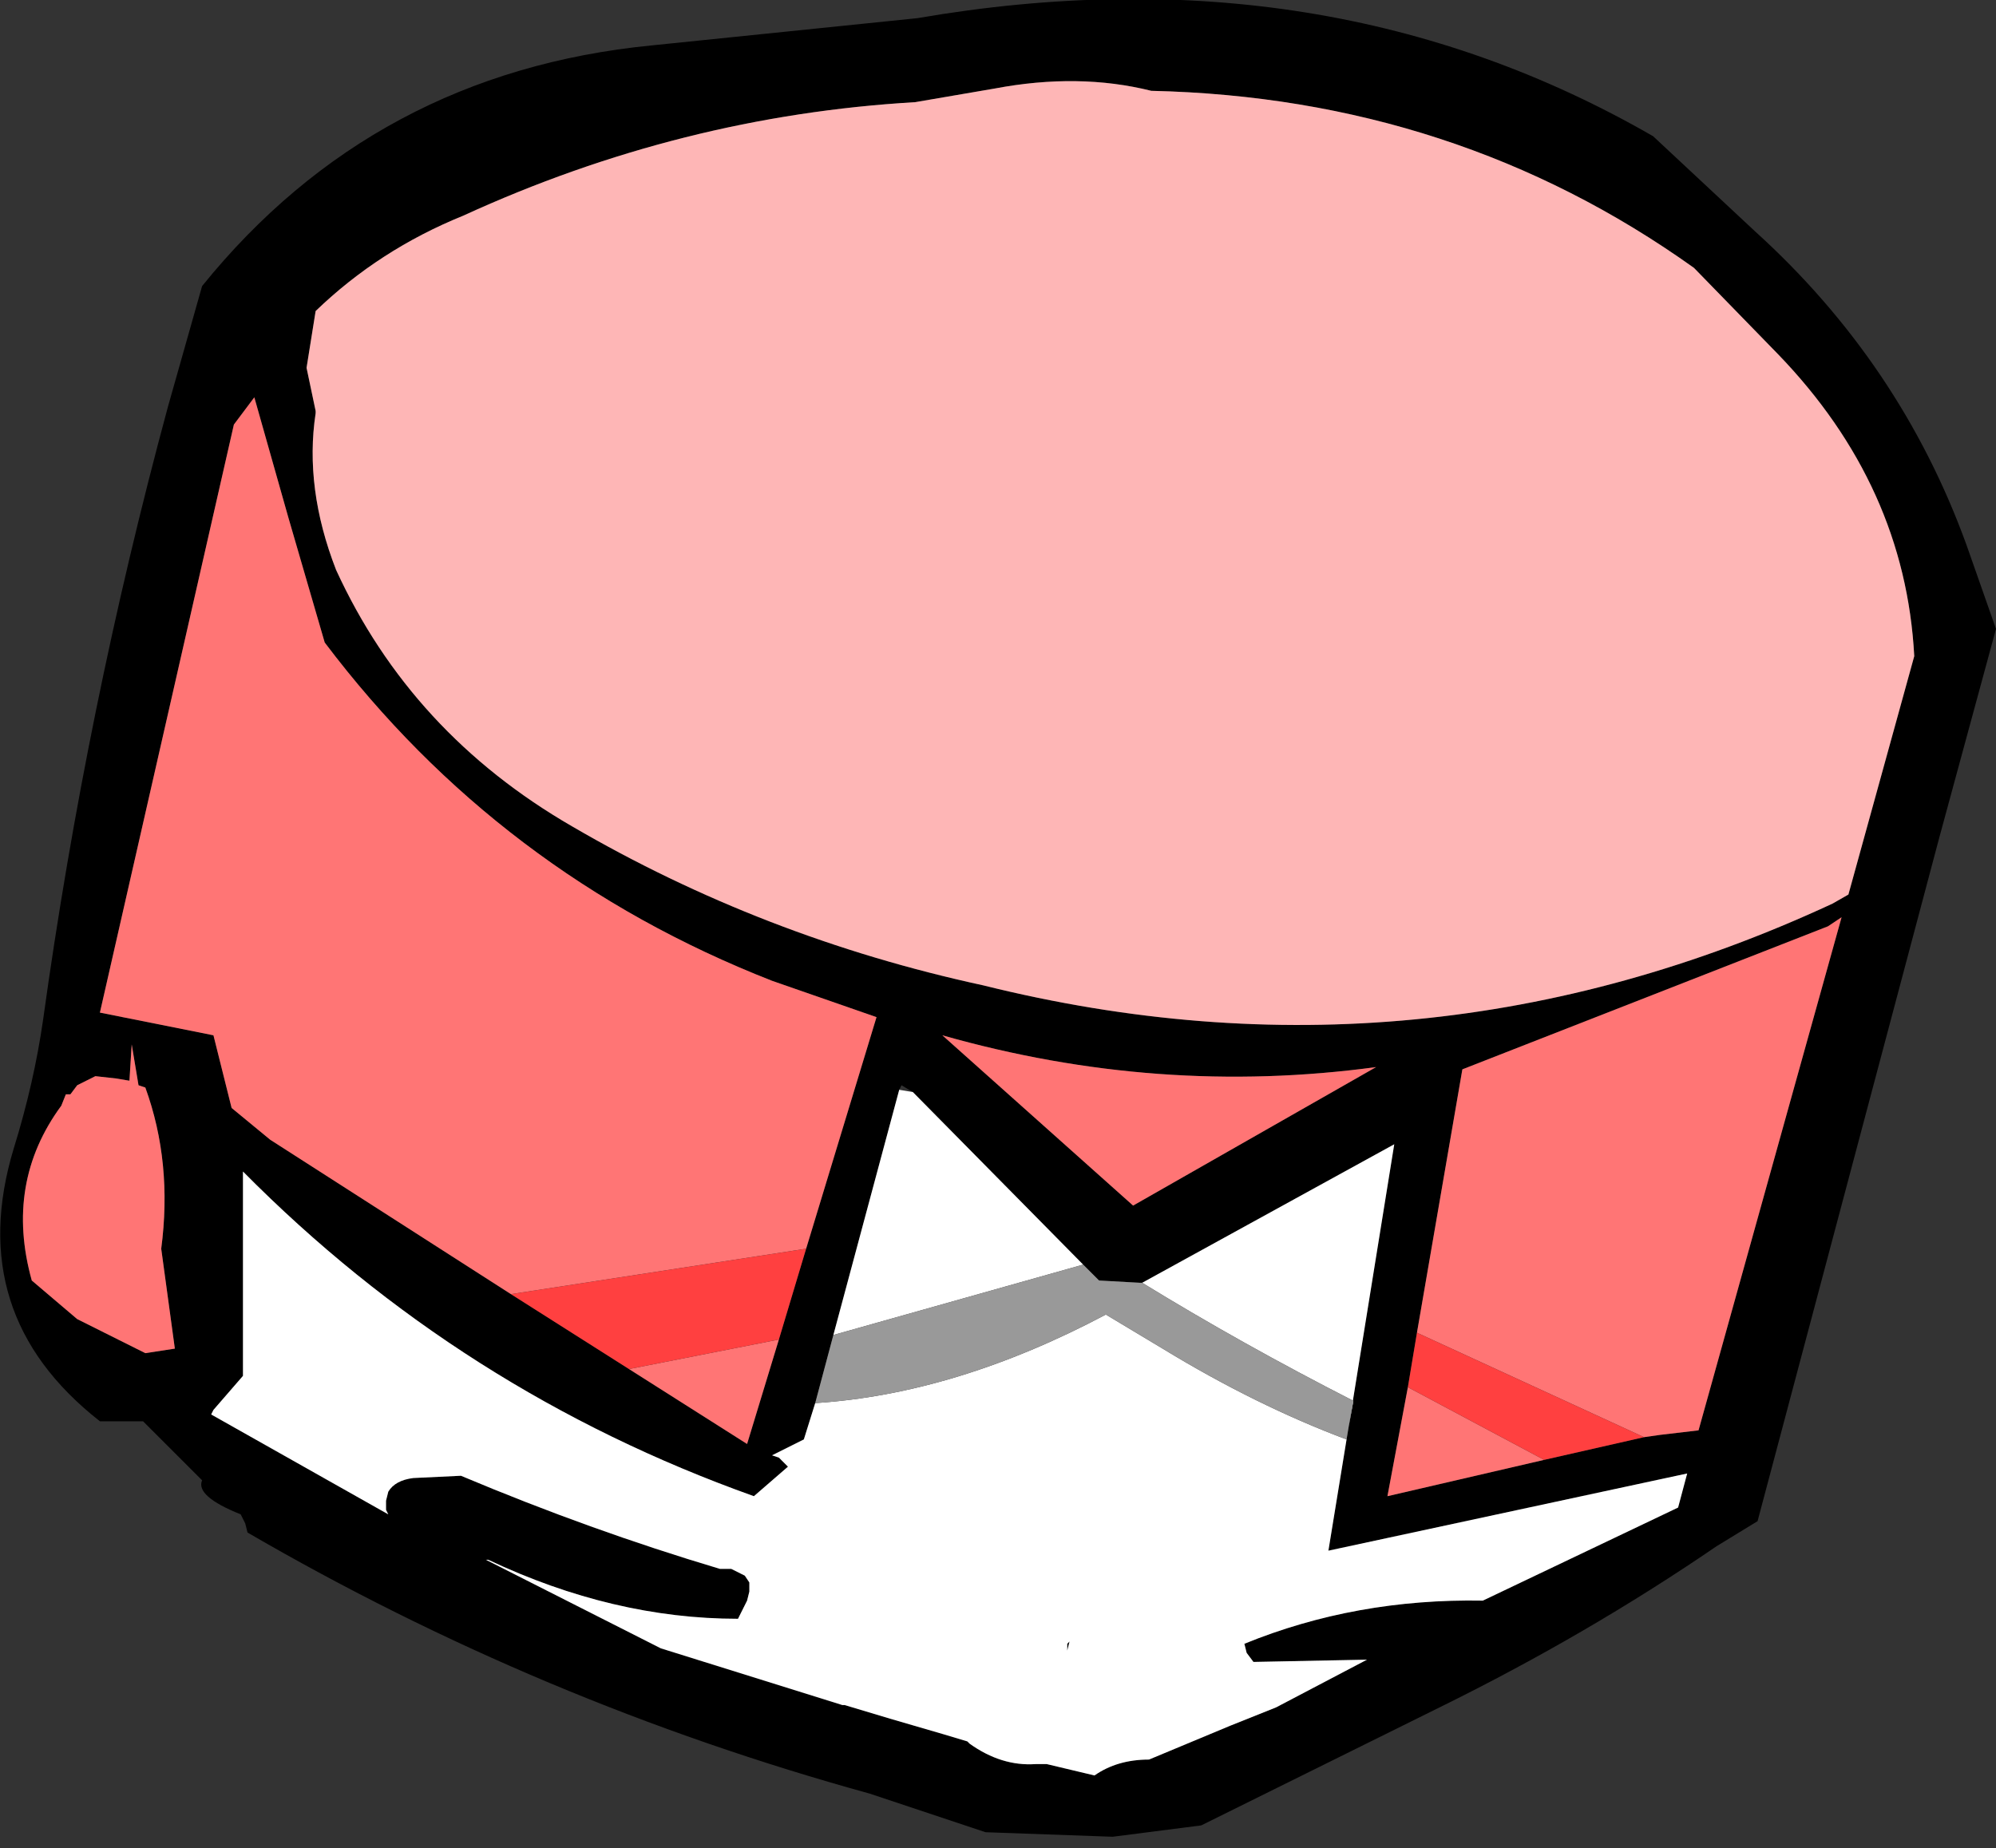 <?xml version="1.0" encoding="UTF-8" standalone="no"?>
<svg xmlns:xlink="http://www.w3.org/1999/xlink" height="40.7px" width="43.95px" xmlns="http://www.w3.org/2000/svg">
  <rect width="100%" height="100%" fill="#333333" stroke="none"/>
  <g transform="matrix(1.0, 0.0, 0.0, 1.0, 21.3, 34.2)">
    <path d="M15.1 -31.2 L17.35 -29.1 Q20.55 -26.2 22.0 -22.2 L22.65 -20.35 21.4 -15.75 17.4 -0.7 16.5 -0.15 Q13.65 1.8 10.4 3.4 L5.15 6.0 3.2 6.25 0.4 6.15 -2.15 5.3 Q-9.4 3.3 -15.85 -0.45 L-15.9 -0.65 -16.0 -0.85 Q-17.0 -1.25 -16.85 -1.6 L-18.15 -2.9 -19.1 -2.9 Q-22.1 -5.25 -21.0 -8.9 -20.55 -10.35 -20.35 -11.75 -19.4 -18.6 -17.6 -25.25 L-16.85 -27.9 Q-13.05 -32.6 -6.95 -33.2 L-1.1 -33.8 Q7.9 -35.35 15.1 -31.2 M4.05 -32.2 Q2.45 -32.6 0.6 -32.25 L-1.15 -31.95 Q-6.3 -31.65 -11.1 -29.45 -12.95 -28.7 -14.35 -27.35 L-14.55 -26.1 -14.35 -25.15 -14.35 -25.1 Q-14.6 -23.45 -13.9 -21.65 -12.25 -18.05 -8.7 -16.0 -4.5 -13.55 0.35 -12.5 10.0 -10.1 19.05 -14.3 L19.4 -14.5 20.85 -19.75 Q20.65 -23.5 17.85 -26.4 L16.0 -28.3 Q10.75 -32.05 4.05 -32.2 M14.9 -2.55 L15.25 -2.6 16.1 -2.7 19.25 -14.0 18.95 -13.8 10.9 -10.65 9.9 -4.85 9.7 -3.65 9.25 -1.25 12.7 -2.05 14.9 -2.55 M3.85 -5.95 L3.8 -5.95 2.9 -6.0 2.55 -6.35 -1.2 -10.15 -1.45 -10.3 -1.5 -10.2 -2.95 -4.8 -3.35 -3.3 -3.6 -2.5 -4.3 -2.15 -4.15 -2.1 -3.95 -1.9 -4.7 -1.25 Q-11.15 -3.55 -15.95 -8.4 L-15.95 -3.9 -16.6 -3.15 -16.65 -3.05 -12.75 -0.85 -12.8 -0.95 -12.8 -1.15 -12.75 -1.35 Q-12.6 -1.6 -12.2 -1.65 L-11.15 -1.7 Q-8.3 -0.5 -5.45 0.35 L-5.2 0.35 -4.9 0.5 -4.8 0.65 -4.8 0.85 -4.85 1.05 -4.95 1.25 -5.05 1.45 Q-7.8 1.45 -10.55 0.15 L-10.6 0.15 -6.75 2.1 -2.75 3.35 -2.7 3.35 -1.7 3.65 -0.5 4.0 0.0 4.15 0.05 4.2 Q0.75 4.7 1.5 4.65 L1.75 4.65 2.8 4.9 Q3.3 4.55 4.0 4.55 L5.8 3.8 6.8 3.4 8.8 2.35 6.3 2.4 6.15 2.2 6.1 2.0 Q8.55 1.0 11.35 1.05 L15.65 -1.0 15.85 -1.75 7.95 -0.05 8.35 -2.5 8.4 -2.8 9.4 -9.0 3.85 -5.95 M3.65 -7.65 L9.0 -10.7 Q4.2 -10.05 -0.55 -11.4 L3.65 -7.65 M2.2 2.0 L2.25 1.95 2.2 2.15 2.2 2.0 M-3.55 -6.7 L-2.0 -11.8 -4.3 -12.6 Q-10.3 -14.95 -14.15 -20.05 L-14.95 -22.8 -15.7 -25.45 -16.15 -24.85 -19.1 -11.9 -16.6 -11.4 -16.2 -9.8 -15.35 -9.1 -10.05 -5.7 -7.45 -4.05 -4.85 -2.4 -4.15 -4.7 -3.55 -6.7 M-19.75 -10.1 L-19.85 -10.1 -19.95 -9.85 Q-21.2 -8.15 -20.6 -6.0 L-19.6 -5.15 -18.1 -4.4 -17.45 -4.5 -17.75 -6.7 Q-17.5 -8.6 -18.1 -10.25 L-18.25 -10.3 -18.4 -11.2 -18.45 -10.4 -18.75 -10.45 -19.2 -10.5 -19.6 -10.3 -19.75 -10.1" fill="#000000" fill-rule="evenodd" stroke="none"/>
    <path d="M2.55 -6.35 L-2.95 -4.8 -1.5 -10.2 -1.2 -10.15 2.55 -6.35 M-3.35 -3.3 Q-0.25 -3.5 3.05 -5.25 L4.3 -4.5 Q6.35 -3.25 8.35 -2.5 L7.95 -0.05 15.85 -1.75 15.65 -1.0 11.35 1.05 Q8.55 1.0 6.1 2.0 L6.15 2.2 6.3 2.4 8.8 2.35 6.8 3.4 5.8 3.8 4.0 4.55 Q3.3 4.55 2.8 4.9 L1.75 4.65 1.5 4.65 Q0.75 4.7 0.05 4.2 L0.0 4.15 -0.5 4.0 -1.7 3.65 -2.7 3.35 -2.75 3.35 -6.75 2.1 -10.6 0.15 -10.55 0.15 Q-7.8 1.45 -5.05 1.45 L-4.95 1.25 -4.85 1.05 -4.8 0.85 -4.8 0.65 -4.9 0.5 -5.2 0.35 -5.45 0.35 Q-8.3 -0.5 -11.15 -1.7 L-12.2 -1.65 Q-12.6 -1.6 -12.75 -1.35 L-12.8 -1.15 -12.8 -0.95 -12.75 -0.85 -16.65 -3.05 -16.6 -3.15 -15.95 -3.9 -15.95 -8.4 Q-11.15 -3.55 -4.7 -1.25 L-3.95 -1.9 -4.15 -2.1 -4.3 -2.15 -3.6 -2.5 -3.35 -3.3 M8.4 -2.8 L8.5 -3.35 Q6.05 -4.6 3.85 -5.95 L9.4 -9.0 8.4 -2.8 M2.2 2.0 L2.2 2.15 2.25 1.95 2.2 2.0" fill="#ffffff" fill-rule="evenodd" stroke="none"/>
    <path d="M2.55 -6.35 L2.9 -6.0 3.8 -5.95 3.85 -5.95 Q6.05 -4.6 8.5 -3.35 L8.4 -2.8 8.35 -2.5 Q6.35 -3.25 4.3 -4.5 L3.05 -5.25 Q-0.25 -3.5 -3.35 -3.3 L-2.95 -4.8 2.55 -6.35" fill="#999999" fill-rule="evenodd" stroke="none"/>
    <path d="M4.05 -32.2 Q10.75 -32.05 16.0 -28.3 L17.85 -26.4 Q20.65 -23.5 20.85 -19.75 L19.4 -14.5 19.05 -14.3 Q10.0 -10.1 0.35 -12.5 -4.5 -13.55 -8.7 -16.0 -12.25 -18.05 -13.9 -21.65 -14.6 -23.45 -14.35 -25.1 L-14.35 -25.15 -14.55 -26.1 -14.35 -27.35 Q-12.95 -28.7 -11.1 -29.45 -6.3 -31.65 -1.15 -31.95 L0.6 -32.25 Q2.45 -32.6 4.05 -32.2" fill="#feb6b6" fill-rule="evenodd" stroke="none"/>
    <path d="M9.9 -4.85 L10.9 -10.65 18.95 -13.8 19.25 -14.0 16.1 -2.7 15.25 -2.6 14.9 -2.55 9.9 -4.85 M12.7 -2.05 L9.25 -1.25 9.7 -3.65 12.7 -2.05 M3.65 -7.65 L-0.55 -11.4 Q4.2 -10.05 9.0 -10.7 L3.65 -7.65 M-10.05 -5.7 L-15.35 -9.1 -16.2 -9.8 -16.6 -11.4 -19.1 -11.9 -16.15 -24.85 -15.7 -25.45 -14.95 -22.8 -14.15 -20.05 Q-10.3 -14.95 -4.3 -12.6 L-2.0 -11.8 -3.55 -6.7 -10.05 -5.7 M-4.15 -4.7 L-4.85 -2.4 -7.45 -4.05 -4.15 -4.7 M-19.75 -10.1 L-19.6 -10.3 -19.2 -10.5 -18.75 -10.45 -18.45 -10.4 -18.4 -11.2 -18.25 -10.3 -18.1 -10.25 Q-17.5 -8.6 -17.75 -6.7 L-17.45 -4.5 -18.1 -4.4 -19.6 -5.15 -20.6 -6.0 Q-21.2 -8.15 -19.95 -9.85 L-19.85 -10.1 -19.75 -10.1" fill="#ff7575" fill-rule="evenodd" stroke="none"/>
    <path d="M14.9 -2.55 L12.7 -2.05 9.7 -3.65 9.9 -4.85 14.9 -2.55 M-3.55 -6.7 L-4.15 -4.7 -7.45 -4.05 -10.05 -5.7 -3.55 -6.7" fill="#ff4040" fill-rule="evenodd" stroke="none"/>
  </g>
</svg>
